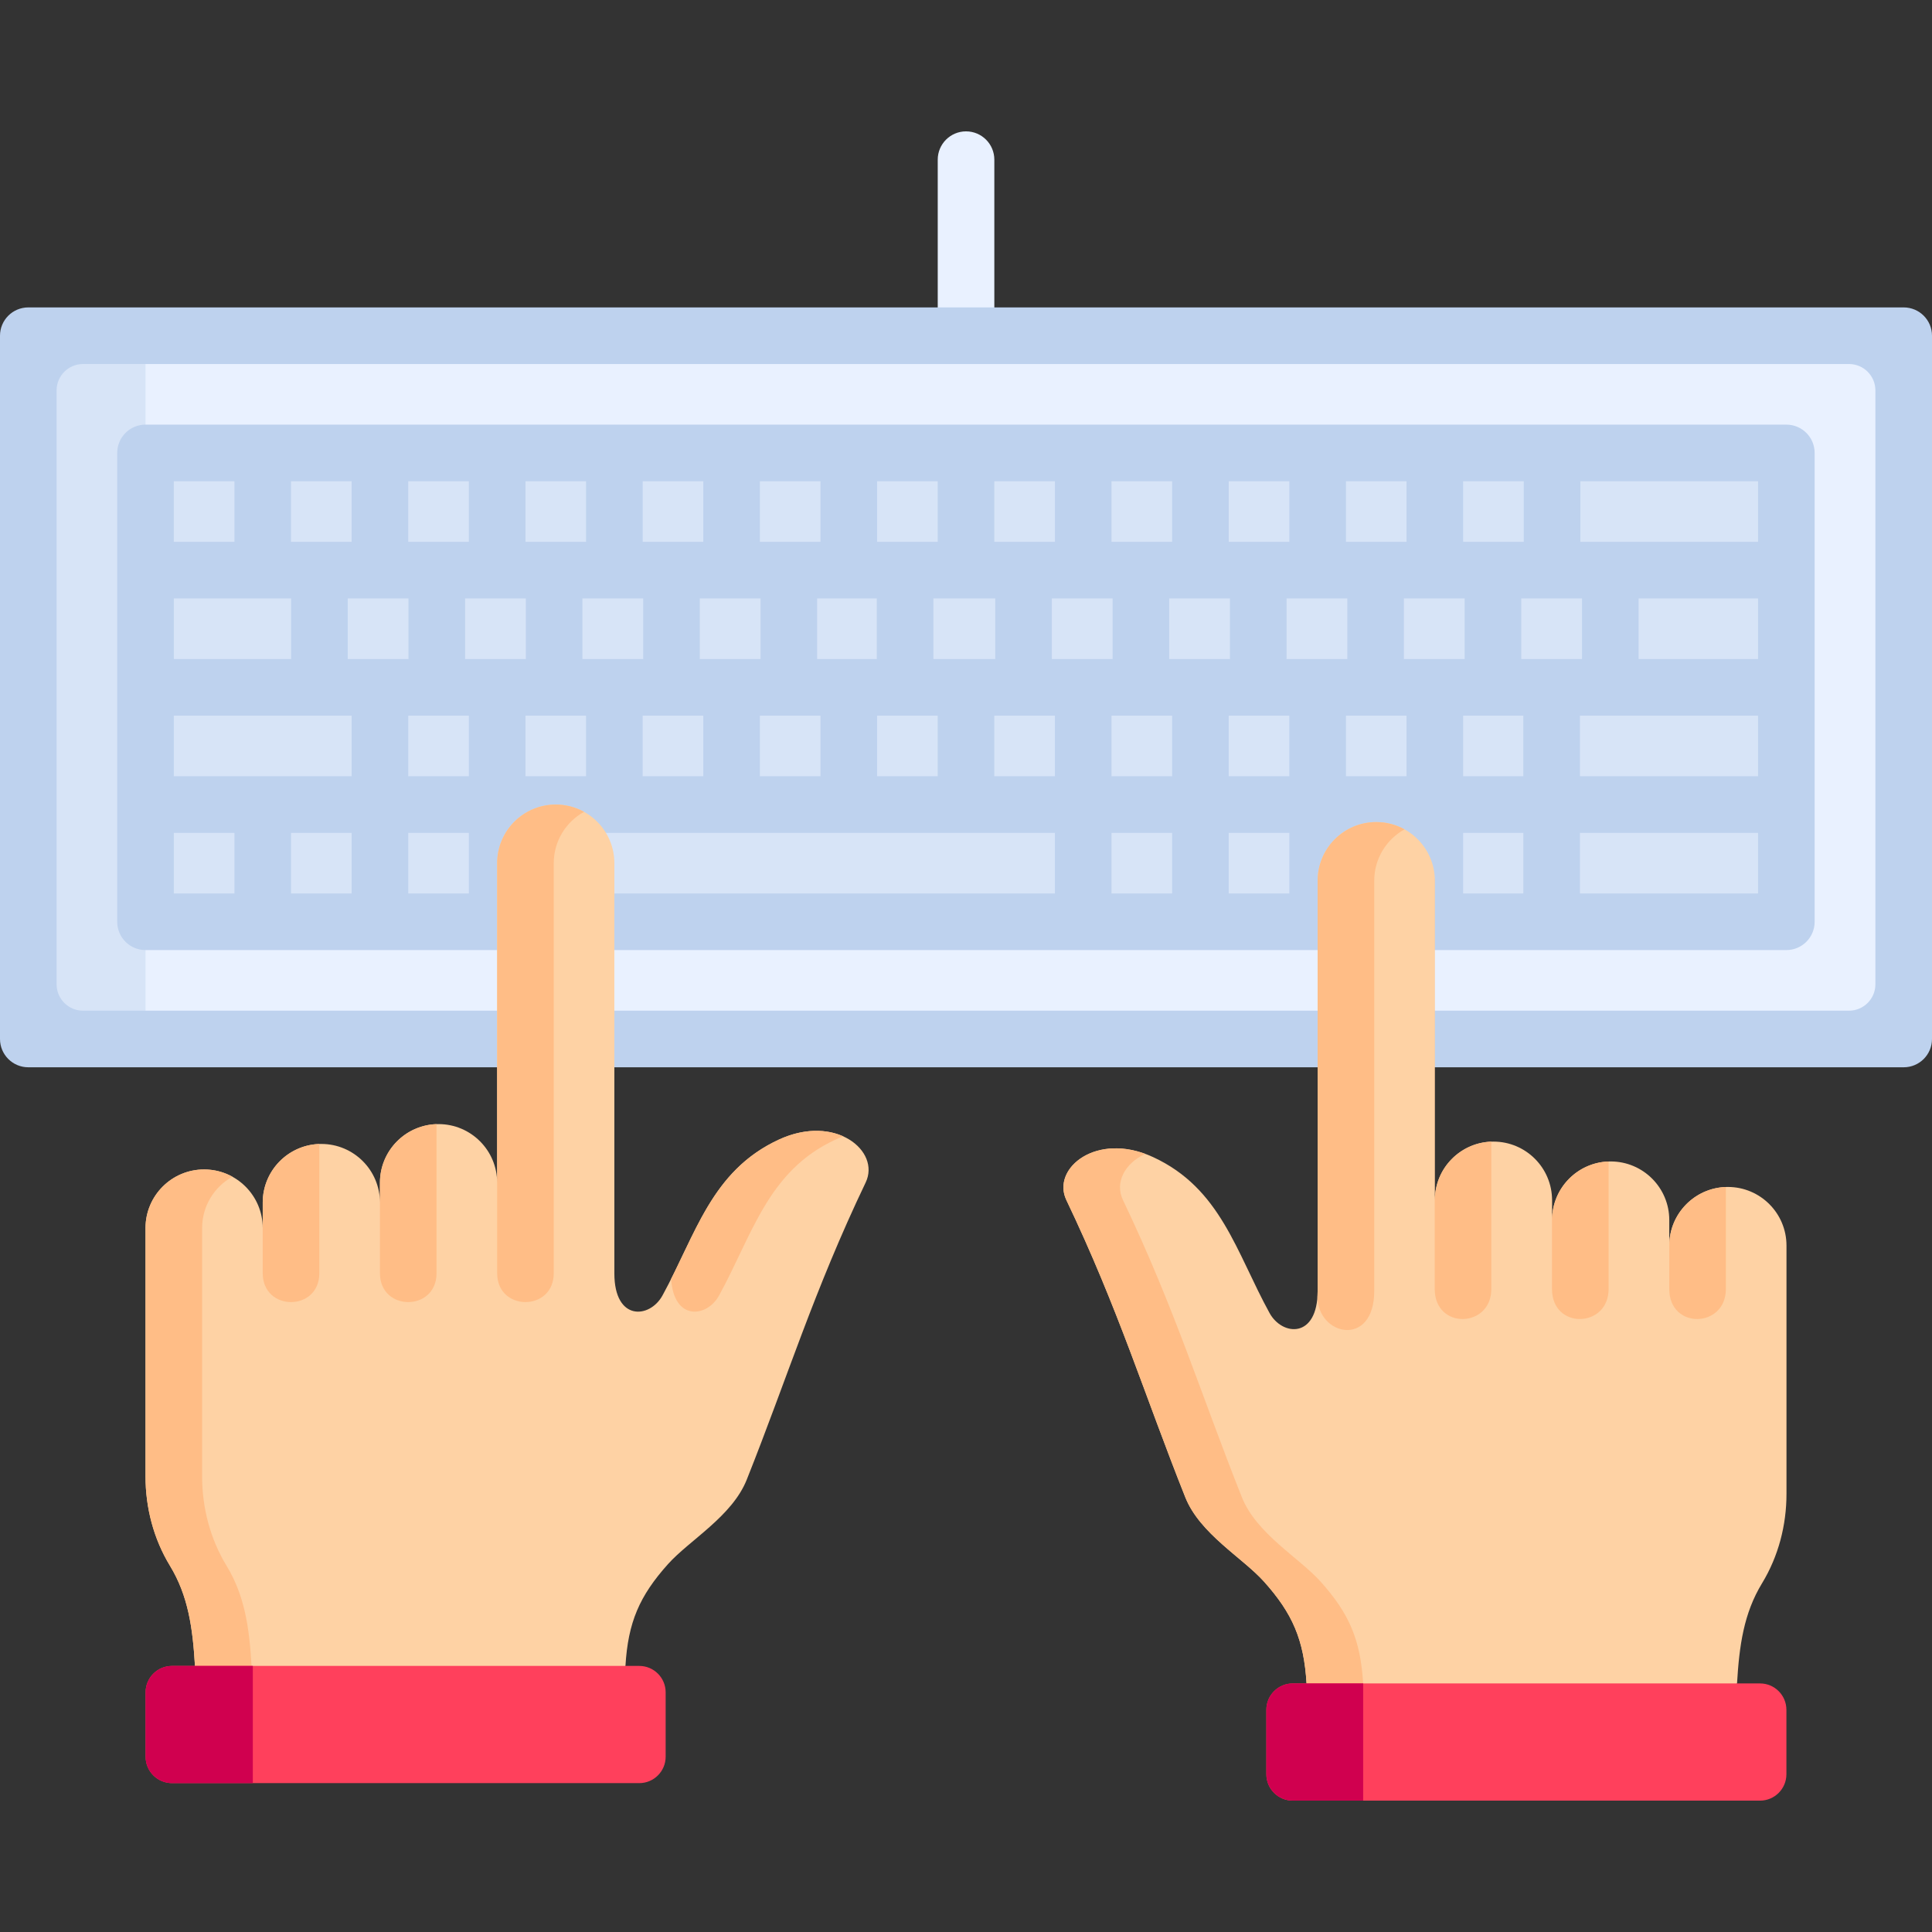 <svg id="Capa_1" enable-background="new 0 0 511.996 511.996" height="512" viewBox="0 0 511.996 511.996" width="512" xmlns="http://www.w3.org/2000/svg"><rect x="0" y="0" width="511.996" height="511.996" fill="#333333" stroke="none"/><g><g><path d="m256.007 96.467c-4.142 0-7.5-3.357-7.5-7.5v-46.655c0-4.143 3.358-7.5 7.5-7.5 4.143 0 7.5 3.357 7.5 7.5v46.654c0 4.143-3.358 7.501-7.5 7.501z" fill="#e9f1ff"/></g><path d="m7.5 88.966h496.996v186.374h-496.996z" fill="#e9f1ff"/><path d="m7.5 88.966h31.062v186.374h-31.062z" fill="#d7e4f7"/><path d="m38.562 120.029h434.834v124.249h-434.834z" fill="#d7e4f7"/><g><g fill="#bed2ee"><path d="m504.496 81.467h-496.996c-4.142 0-7.5 3.357-7.5 7.5v186.373c0 4.143 3.358 7.5 7.5 7.5h496.996c4.143 0 7.5-3.357 7.5-7.5v-186.373c0-4.143-3.357-7.5-7.5-7.5zm-14.5 186.373h-467.996c-3.866 0-7-3.134-7-7v-157.373c0-3.866 3.134-7 7-7h467.996c3.866 0 7 3.134 7 7v157.373c0 3.866-3.134 7-7 7z"/><path d="m38.562 251.777h434.834c4.143 0 7.5-3.357 7.5-7.5v-124.249c0-4.143-3.357-7.5-7.5-7.5h-310.275c-.103-.004-.205-.007-.309-.007s-.206.003-.309.007h-123.941c-4.142 0-7.5 3.357-7.5 7.5v124.249c0 4.143 3.358 7.5 7.5 7.5zm427.334-93.186v16.062h-31.649v-16.062zm-357.646 0v16.062h-16.1v-16.062zm31.1 0v16.062h-16.1v-16.062zm31.1 0v16.062h-16.1v-16.062zm31.099 0v16.062h-16.1v-16.062zm30.811 0v16.062h-15.811v-16.062zm31.389 0v16.062h-16.389v-16.062zm31.1 0v16.062h-16.1v-16.062zm31.099 0v16.062h-16.1v-16.062zm31.1 0v16.062h-16.1v-16.062zm31.099 0v16.062h-16.1v-16.062zm15.55 47.125h-15.95v-16.062h15.95zm-171.261 0v-16.062h16.062v16.062zm-31.062 0v-16.062h16.062v16.062zm-31.062 0v-16.062h16.062v16.062zm-31.063 0v-16.062h16.062v16.062zm-31.062-16.063h16.062v16.062h-16.062zm155.311 0h16.062v16.062h-16.062zm31.063 0h16.062v16.062h-16.062zm31.061 0h16.062v16.062h-16.062zm31.063 0h16.062v16.062h-16.062zm-263.498 0v16.062h-47.125v-16.062zm0 31.063v16.062h-16.062v-16.062zm15 0h16.062v16.062h-16.062zm31.062 0h140.311v16.062h-140.311zm155.312 0h16.062v16.062h-16.062zm31.061 0h16.062v16.062h-16.062zm31.063 0h16.062v16.062h-16.062zm31.062 0h15.95v16.062h-15.95zm30.95-31.063h47.199v16.062h-47.199zm.55-15h-16.1v-16.062h16.1zm-31.5-31.062v-16.062h16.062v16.062zm-15 0h-16.062v-16.062h16.062zm-31.062 0h-16.062v-16.062h16.062zm-31.063 0h-16.062v-16.062h16.062zm-31.061 0h-16.062v-16.062h16.062zm-31.063 0h-16.062v-16.062h16.062zm-31.062 0h-16.062v-16.062h16.062zm-31.062 0h-16.062v-16.062h16.062zm-31.062 0h-16.062v-16.062h16.062zm-31.063 0h-16.062v-16.062h16.062zm-31.062 0h-16.062v-16.062h16.062zm-16.037 15v16.062h-31.088v-16.062zm-31.088 62.125h16.062v16.062h-16.062zm372.635 16.061v-16.062h47.199v16.062zm47.199-93.186h-47.086v-16.062h47.087v16.062zm-403.771-16.063v16.062h-16.063v-16.062z"/></g></g><path d="m457.903 314.553c-8.578 0-15.531 6.954-15.531 15.531v-6.759c0-8.578-6.953-15.531-15.531-15.531s-15.531 6.953-15.531 15.531v-5.26c0-8.578-6.953-15.531-15.531-15.531s-15.531 6.953-15.531 15.531v-84.679c0-8.578-6.953-15.531-15.531-15.531s-15.531 6.954-15.531 15.531v108.718c0 12.729-9.379 11.985-12.746 5.855-8.832-16.083-12.912-33.031-30.855-41.317-14.977-6.916-26.992 3.015-22.997 11.371 13.791 28.843 20.735 51.695 31.523 78.77 3.863 9.696 15.188 16.029 20.863 22.362 7.558 8.435 10.586 15.417 11.272 26.977l15 10h88.626l10.457-10c.598-10.067 1.782-18.58 6.63-26.547 4.333-7.121 6.476-15.362 6.476-23.697v-57.285-8.508c-.001-8.578-6.955-15.532-15.532-15.532z" fill="#fed2a4"/><g fill="#ffbd86"><path d="m364.185 342.104v-108.718c0-5.858 3.243-10.958 8.031-13.603-2.224-1.229-4.78-1.928-7.5-1.928-8.578 0-15.531 6.954-15.531 15.531v108.718c0 .51-.015.999-.044 1.466-.001 10.511 15.044 13.678 15.044-1.466z"/><path d="m380.213 341.604c0 10.831 15 10.365 15 0v-39.059c-8.316.297-14.966 7.132-14.966 15.521v-84.679c0-.313-.01-.625-.028-.933-.004.144-.006.288-.006.433z"/><path d="m426.292 341.604v-33.8c-8.324.289-14.983 7.127-14.983 15.521v-5.26c0-.243-.006-.485-.017-.726v24.265c0 10.831 15 10.364 15 0z"/><path d="m442.372 330.084v11.519c0 10.831 15 10.365 15 0v-27.041c-8.332.281-15 7.123-15 15.522z"/><path d="m349.973 419.145c-5.675-6.333-17-12.667-20.863-22.362-10.788-27.075-17.733-49.927-31.523-78.77-2.22-4.643.503-9.772 5.931-12.227-13.992-5.14-24.741 4.259-20.931 12.227 13.791 28.843 20.735 51.695 31.523 78.77 3.863 9.696 15.188 16.029 20.863 22.362 7.558 8.435 10.586 15.417 11.272 26.977l15 10v-10c-.686-11.56-3.714-18.542-11.272-26.977z"/></g><path d="m206.412 302.003c-17.944 8.286-22.023 25.233-30.855 41.317-3.366 6.131-12.746 6.874-12.746-5.855v-108.719c0-8.578-6.953-15.531-15.531-15.531s-15.531 6.954-15.531 15.531v84.679c0-8.578-6.953-15.531-15.531-15.531s-15.531 6.953-15.531 15.531v5.26c0-8.578-6.953-15.531-15.531-15.531s-15.531 6.953-15.531 15.531v6.759c0-8.578-6.953-15.531-15.531-15.531s-15.531 6.954-15.531 15.531v8.508 57.285c0 8.336 2.143 16.576 6.476 23.697 4.848 7.967 6.032 16.48 6.63 26.547l15.33 10h80.282l18.47-10c.686-11.56 3.714-18.541 11.273-26.977 5.675-6.333 17-12.667 20.863-22.362 10.788-27.075 17.733-49.927 31.523-78.77 3.995-8.355-8.021-18.285-22.998-11.369z" fill="#fed2a4"/><path d="m66.668 441.482c-.598-10.067-1.782-18.58-6.63-26.547-4.333-7.121-6.476-15.362-6.476-23.697v-65.792-.084.084c0-5.858 3.243-10.958 8.031-13.603-2.223-1.229-4.78-1.928-7.5-1.928-8.578 0-15.531 6.954-15.531 15.531v65.792c0 8.336 2.143 16.576 6.476 23.697 4.848 7.967 6.032 16.48 6.63 26.547l15.33 10z" fill="#ffbd86"/><path d="m146.749 337.404v-108.658c0-5.858 3.243-10.958 8.031-13.603-2.223-1.229-4.78-1.928-7.5-1.928-8.578 0-15.531 6.954-15.531 15.531v108.657c0 10.213 15 10.213 15 .001z" fill="#ffbd86"/><path d="m115.687 337.404v-39.5c-8.332.28-15 7.122-15 15.522v23.978c0 10.212 15 10.212 15 0z" fill="#ffbd86"/><path d="m84.625 337.404v-34.24c-8.332.28-15 7.122-15 15.522v18.718c0 10.212 15 10.212 15 0z" fill="#ffbd86"/><path d="m190.557 343.319c8.832-16.083 12.912-33.031 30.855-41.317.695-.321 1.385-.606 2.066-.856-4.341-1.963-10.411-2.217-17.066.856-16.317 7.535-21.17 22.232-28.557 36.928.699 11.195 9.471 10.274 12.702 4.389z" fill="#ffbd86"/><path d="m38.582 465.544v-17.062c0-3.866 3.134-7 7-7h123.822c3.866 0 7 3.134 7 7v17.062c0 3.866-3.134 7-7 7h-123.822c-3.866 0-7-3.134-7-7z" fill="#ff405c"/><path d="m38.582 448.482v17.062c0 3.866 3.134 7 7 7h21.416v-31.062h-21.416c-3.866 0-7 3.134-7 7z" fill="#d0004f"/><path d="m473.414 470.184v-17.062c0-3.866-3.134-7-7-7h-123.822c-3.866 0-7 3.134-7 7v17.062c0 3.866 3.134 7 7 7h123.822c3.866 0 7-3.134 7-7z" fill="#ff405c"/><path d="m335.592 453.121v17.062c0 3.866 3.134 7 7 7h18.654v-31.062h-18.654c-3.866 0-7 3.134-7 7z" fill="#d0004f"/></g></svg>